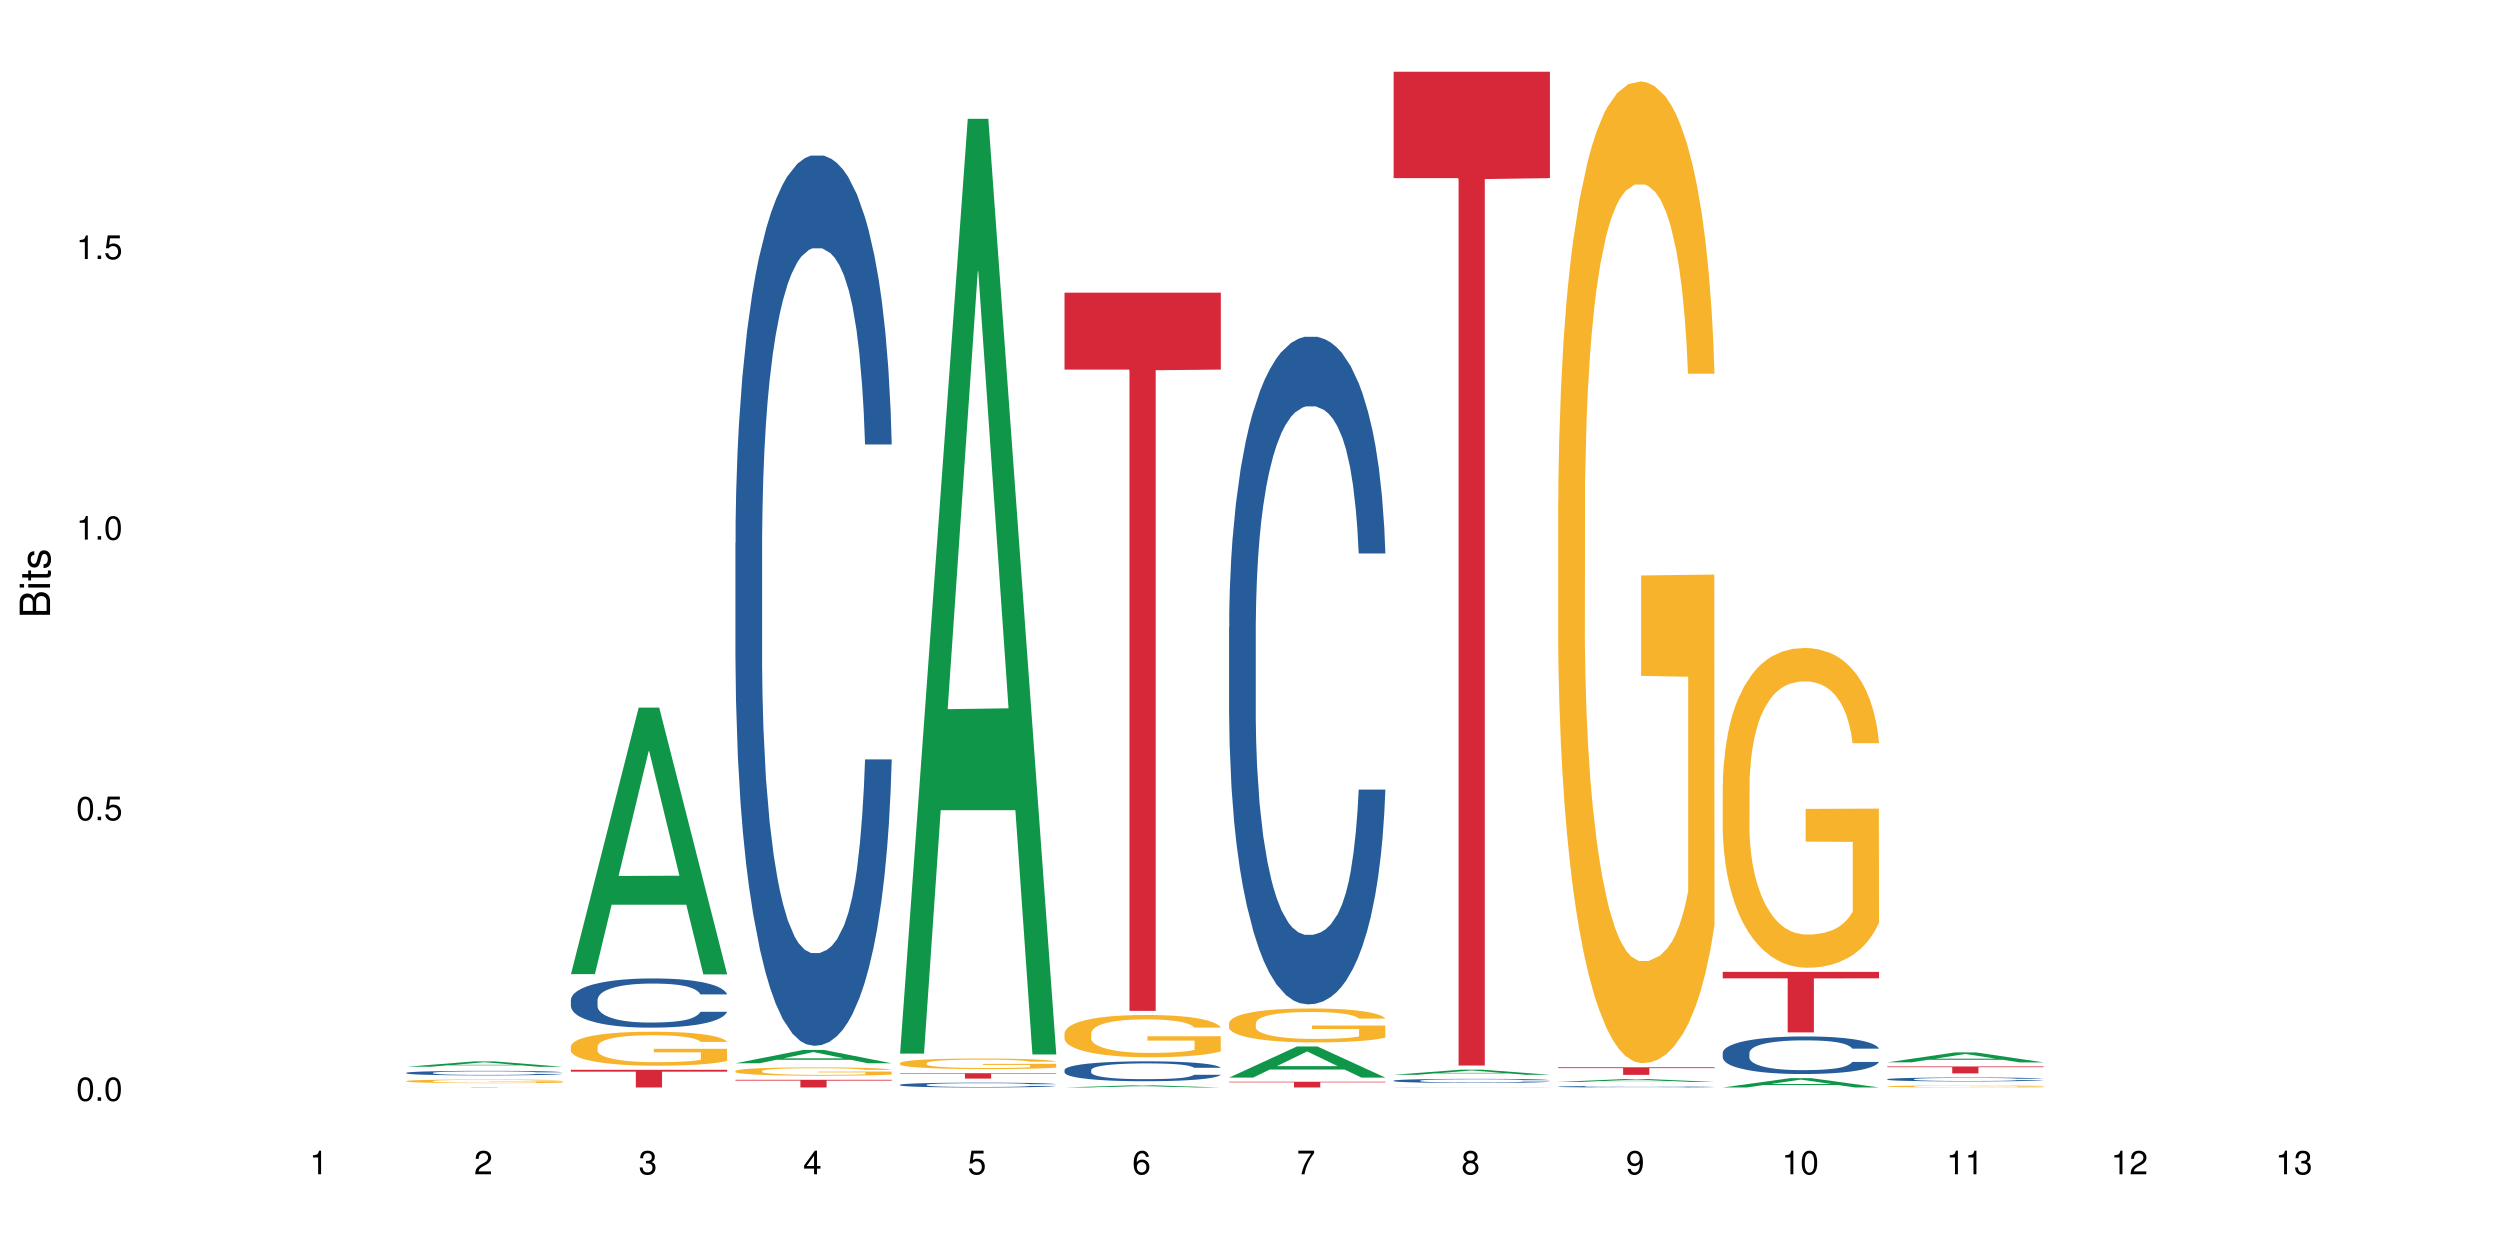 <?xml version="1.0" encoding="UTF-8"?>
<svg xmlns="http://www.w3.org/2000/svg" xmlns:xlink="http://www.w3.org/1999/xlink" width="720pt" height="360pt" viewBox="0 0 720 360" version="1.1">
<defs>
<g>
<symbol overflow="visible" id="glyph0-0">
<path style="stroke:none;" d=""/>
</symbol>
<symbol overflow="visible" id="glyph0-1">
<path style="stroke:none;" d="M 2.641 -6.797 C 2 -6.797 1.422 -6.531 1.078 -6.047 C 0.641 -5.453 0.406 -4.547 0.406 -3.297 C 0.406 -1 1.188 0.219 2.641 0.219 C 4.078 0.219 4.859 -1 4.859 -3.234 C 4.859 -4.562 4.656 -5.438 4.203 -6.047 C 3.844 -6.531 3.281 -6.797 2.641 -6.797 Z M 2.641 -6.047 C 3.547 -6.047 4 -5.125 4 -3.312 C 4 -1.375 3.562 -0.484 2.625 -0.484 C 1.734 -0.484 1.281 -1.422 1.281 -3.281 C 1.281 -5.141 1.734 -6.047 2.641 -6.047 Z M 2.641 -6.047 "/>
</symbol>
<symbol overflow="visible" id="glyph0-2">
<path style="stroke:none;" d="M 1.828 -1 L 0.828 -1 L 0.828 0 L 1.828 0 Z M 1.828 -1 "/>
</symbol>
<symbol overflow="visible" id="glyph0-3">
<path style="stroke:none;" d="M 4.562 -6.797 L 1.062 -6.797 L 0.547 -3.094 L 1.328 -3.094 C 1.719 -3.562 2.047 -3.734 2.578 -3.734 C 3.484 -3.734 4.062 -3.109 4.062 -2.094 C 4.062 -1.125 3.484 -0.531 2.578 -0.531 C 1.828 -0.531 1.375 -0.906 1.188 -1.672 L 0.328 -1.672 C 0.453 -1.109 0.547 -0.844 0.75 -0.594 C 1.125 -0.078 1.828 0.219 2.594 0.219 C 3.969 0.219 4.922 -0.781 4.922 -2.219 C 4.922 -3.562 4.031 -4.484 2.719 -4.484 C 2.25 -4.484 1.859 -4.359 1.469 -4.062 L 1.734 -5.969 L 4.562 -5.969 Z M 4.562 -6.797 "/>
</symbol>
<symbol overflow="visible" id="glyph0-4">
<path style="stroke:none;" d="M 2.484 -4.844 L 2.484 0 L 3.328 0 L 3.328 -6.797 L 2.766 -6.797 C 2.469 -5.75 2.281 -5.609 0.984 -5.453 L 0.984 -4.844 Z M 2.484 -4.844 "/>
</symbol>
<symbol overflow="visible" id="glyph0-5">
<path style="stroke:none;" d="M 4.859 -0.828 L 1.281 -0.828 C 1.359 -1.391 1.672 -1.75 2.5 -2.234 L 3.469 -2.75 C 4.406 -3.266 4.906 -3.969 4.906 -4.812 C 4.906 -5.375 4.672 -5.906 4.266 -6.266 C 3.859 -6.625 3.375 -6.797 2.719 -6.797 C 1.859 -6.797 1.219 -6.5 0.844 -5.922 C 0.609 -5.562 0.5 -5.125 0.484 -4.438 L 1.328 -4.438 C 1.359 -4.906 1.406 -5.188 1.531 -5.406 C 1.75 -5.812 2.188 -6.062 2.703 -6.062 C 3.469 -6.062 4.031 -5.516 4.031 -4.781 C 4.031 -4.25 3.719 -3.797 3.125 -3.438 L 2.234 -2.938 C 0.812 -2.141 0.406 -1.5 0.328 0 L 4.859 0 Z M 4.859 -0.828 "/>
</symbol>
<symbol overflow="visible" id="glyph0-6">
<path style="stroke:none;" d="M 2.125 -3.125 L 2.578 -3.125 C 3.516 -3.125 3.984 -2.703 3.984 -1.891 C 3.984 -1.031 3.469 -0.531 2.578 -0.531 C 1.656 -0.531 1.203 -0.984 1.156 -1.969 L 0.312 -1.969 C 0.344 -1.422 0.438 -1.078 0.609 -0.766 C 0.953 -0.109 1.625 0.219 2.547 0.219 C 3.953 0.219 4.859 -0.609 4.859 -1.906 C 4.859 -2.766 4.516 -3.25 3.703 -3.516 C 4.344 -3.766 4.656 -4.25 4.656 -4.938 C 4.656 -6.109 3.875 -6.797 2.578 -6.797 C 1.203 -6.797 0.484 -6.047 0.453 -4.609 L 1.297 -4.609 C 1.312 -5.016 1.344 -5.25 1.453 -5.453 C 1.641 -5.828 2.062 -6.062 2.594 -6.062 C 3.344 -6.062 3.797 -5.625 3.797 -4.906 C 3.797 -4.422 3.609 -4.141 3.25 -3.984 C 3.016 -3.891 2.719 -3.844 2.125 -3.844 Z M 2.125 -3.125 "/>
</symbol>
<symbol overflow="visible" id="glyph0-7">
<path style="stroke:none;" d="M 3.141 -1.625 L 3.141 0 L 3.984 0 L 3.984 -1.625 L 4.984 -1.625 L 4.984 -2.391 L 3.984 -2.391 L 3.984 -6.797 L 3.359 -6.797 L 0.266 -2.516 L 0.266 -1.625 Z M 3.141 -2.391 L 1 -2.391 L 3.141 -5.359 Z M 3.141 -2.391 "/>
</symbol>
<symbol overflow="visible" id="glyph0-8">
<path style="stroke:none;" d="M 4.781 -5.031 C 4.609 -6.141 3.891 -6.797 2.844 -6.797 C 2.094 -6.797 1.422 -6.438 1.031 -5.828 C 0.609 -5.172 0.406 -4.344 0.406 -3.094 C 0.406 -1.953 0.578 -1.234 0.984 -0.625 C 1.359 -0.078 1.953 0.219 2.703 0.219 C 3.984 0.219 4.922 -0.734 4.922 -2.078 C 4.922 -3.344 4.062 -4.234 2.844 -4.234 C 2.172 -4.234 1.641 -3.969 1.281 -3.469 C 1.281 -5.125 1.828 -6.047 2.797 -6.047 C 3.391 -6.047 3.797 -5.672 3.938 -5.031 Z M 2.734 -3.484 C 3.547 -3.484 4.062 -2.922 4.062 -2 C 4.062 -1.156 3.484 -0.531 2.703 -0.531 C 1.922 -0.531 1.328 -1.188 1.328 -2.047 C 1.328 -2.891 1.906 -3.484 2.734 -3.484 Z M 2.734 -3.484 "/>
</symbol>
<symbol overflow="visible" id="glyph0-9">
<path style="stroke:none;" d="M 4.984 -6.797 L 0.438 -6.797 L 0.438 -5.969 L 4.109 -5.969 C 2.5 -3.656 1.828 -2.234 1.328 0 L 2.219 0 C 2.594 -2.172 3.453 -4.047 4.984 -6.094 Z M 4.984 -6.797 "/>
</symbol>
<symbol overflow="visible" id="glyph0-10">
<path style="stroke:none;" d="M 3.75 -3.578 C 4.453 -4 4.688 -4.344 4.688 -4.984 C 4.688 -6.047 3.844 -6.797 2.641 -6.797 C 1.438 -6.797 0.594 -6.047 0.594 -4.984 C 0.594 -4.359 0.828 -4.016 1.516 -3.578 C 0.734 -3.203 0.359 -2.641 0.359 -1.891 C 0.359 -0.641 1.297 0.219 2.641 0.219 C 3.984 0.219 4.922 -0.641 4.922 -1.875 C 4.922 -2.641 4.531 -3.203 3.75 -3.578 Z M 2.641 -6.047 C 3.359 -6.047 3.812 -5.625 3.812 -4.969 C 3.812 -4.344 3.344 -3.922 2.641 -3.922 C 1.922 -3.922 1.453 -4.344 1.453 -4.984 C 1.453 -5.625 1.922 -6.047 2.641 -6.047 Z M 2.641 -3.203 C 3.484 -3.203 4.062 -2.672 4.062 -1.875 C 4.062 -1.062 3.484 -0.531 2.625 -0.531 C 1.797 -0.531 1.219 -1.078 1.219 -1.875 C 1.219 -2.672 1.797 -3.203 2.641 -3.203 Z M 2.641 -3.203 "/>
</symbol>
<symbol overflow="visible" id="glyph0-11">
<path style="stroke:none;" d="M 0.516 -1.547 C 0.672 -0.438 1.406 0.219 2.438 0.219 C 3.188 0.219 3.859 -0.141 4.266 -0.75 C 4.688 -1.406 4.891 -2.25 4.891 -3.484 C 4.891 -4.625 4.703 -5.359 4.312 -5.953 C 3.938 -6.5 3.344 -6.797 2.594 -6.797 C 1.297 -6.797 0.359 -5.844 0.359 -4.516 C 0.359 -3.25 1.234 -2.344 2.453 -2.344 C 3.094 -2.344 3.562 -2.578 4.016 -3.109 C 4 -1.453 3.469 -0.531 2.5 -0.531 C 1.906 -0.531 1.484 -0.906 1.359 -1.547 Z M 2.578 -6.062 C 3.375 -6.062 3.969 -5.406 3.969 -4.531 C 3.969 -3.688 3.375 -3.094 2.547 -3.094 C 1.734 -3.094 1.234 -3.672 1.234 -4.578 C 1.234 -5.438 1.797 -6.062 2.578 -6.062 Z M 2.578 -6.062 "/>
</symbol>
<symbol overflow="visible" id="glyph1-0">
<path style="stroke:none;" d=""/>
</symbol>
<symbol overflow="visible" id="glyph1-1">
<path style="stroke:none;" d="M 0 -0.953 L 0 -4.891 C 0 -5.719 -0.234 -6.344 -0.734 -6.797 C -1.188 -7.234 -1.812 -7.469 -2.5 -7.469 C -3.547 -7.469 -4.188 -7 -4.625 -5.875 C -4.984 -6.672 -5.641 -7.094 -6.531 -7.094 C -7.156 -7.094 -7.734 -6.859 -8.141 -6.391 C -8.562 -5.938 -8.75 -5.344 -8.75 -4.5 L -8.75 -0.953 Z M -4.984 -2.062 L -7.766 -2.062 L -7.766 -4.219 C -7.766 -4.844 -7.688 -5.203 -7.453 -5.5 C -7.219 -5.812 -6.859 -5.969 -6.375 -5.969 C -5.906 -5.969 -5.531 -5.812 -5.297 -5.5 C -5.062 -5.203 -4.984 -4.844 -4.984 -4.219 Z M -0.984 -2.062 L -4 -2.062 L -4 -4.781 C -4 -5.328 -3.859 -5.688 -3.578 -5.953 C -3.297 -6.219 -2.922 -6.359 -2.484 -6.359 C -2.062 -6.359 -1.688 -6.219 -1.406 -5.953 C -1.109 -5.688 -0.984 -5.328 -0.984 -4.781 Z M -0.984 -2.062 "/>
</symbol>
<symbol overflow="visible" id="glyph1-2">
<path style="stroke:none;" d="M -6.281 -1.797 L -6.281 -0.797 L 0 -0.797 L 0 -1.797 Z M -8.75 -1.797 L -8.75 -0.797 L -7.484 -0.797 L -7.484 -1.797 Z M -8.75 -1.797 "/>
</symbol>
<symbol overflow="visible" id="glyph1-3">
<path style="stroke:none;" d="M -6.281 -3.047 L -6.281 -2.016 L -8.016 -2.016 L -8.016 -1.016 L -6.281 -1.016 L -6.281 -0.172 L -5.469 -0.172 L -5.469 -1.016 L -0.719 -1.016 C -0.078 -1.016 0.281 -1.453 0.281 -2.234 C 0.281 -2.469 0.25 -2.719 0.188 -3.047 L -0.641 -3.047 C -0.609 -2.922 -0.594 -2.766 -0.594 -2.562 C -0.594 -2.141 -0.719 -2.016 -1.156 -2.016 L -5.469 -2.016 L -5.469 -3.047 Z M -6.281 -3.047 "/>
</symbol>
<symbol overflow="visible" id="glyph1-4">
<path style="stroke:none;" d="M -4.531 -5.25 C -5.766 -5.25 -6.469 -4.422 -6.469 -2.969 C -6.469 -1.516 -5.719 -0.562 -4.547 -0.562 C -3.562 -0.562 -3.094 -1.062 -2.734 -2.562 L -2.516 -3.484 C -2.344 -4.188 -2.094 -4.469 -1.625 -4.469 C -1.047 -4.469 -0.641 -3.875 -0.641 -3 C -0.641 -2.453 -0.797 -2 -1.062 -1.75 C -1.25 -1.594 -1.422 -1.531 -1.875 -1.469 L -1.875 -0.406 C -0.422 -0.453 0.281 -1.266 0.281 -2.922 C 0.281 -4.5 -0.5 -5.516 -1.719 -5.516 C -2.656 -5.516 -3.172 -4.984 -3.469 -3.734 L -3.703 -2.766 C -3.891 -1.953 -4.156 -1.609 -4.594 -1.609 C -5.172 -1.609 -5.547 -2.125 -5.547 -2.938 C -5.547 -3.75 -5.203 -4.172 -4.531 -4.203 Z M -4.531 -5.25 "/>
</symbol>
</g>
</defs>
<g id="surface111484">
<rect x="0" y="0" width="720" height="360" style="fill:rgb(100%,100%,100%);fill-opacity:1;stroke:none;"/>
<path style=" stroke:none;fill-rule:nonzero;fill:rgb(6.275%,58.824%,28.235%);fill-opacity:1;" d="M 117.02 307.227 L 117.066 307.227 L 136.547 305.68 L 142.465 305.68 L 162.039 307.23 L 155.164 307.23 L 150.258 306.824 L 128.758 306.824 L 123.945 307.227 L 117.02 307.227 L 130.824 306.656 L 148.285 306.656 L 139.578 305.934 L 139.48 305.93 L 139.387 305.938 L 130.777 306.656 L 130.824 306.656 Z M 117.02 307.227 "/>
<path style=" stroke:none;fill-rule:nonzero;fill:rgb(14.51%,36.078%,60%);fill-opacity:1;" d="M 117.02 308.973 L 117.074 308.973 L 117.074 308.941 L 117.238 308.898 L 117.625 308.84 L 118.008 308.801 L 118.996 308.73 L 120.367 308.66 L 121.797 308.609 L 122.84 308.578 L 123.773 308.555 L 125.914 308.512 L 127.285 308.488 L 128.77 308.469 L 130.582 308.445 L 131.898 308.434 L 134.863 308.414 L 137.059 308.406 L 138.762 308.402 L 142.441 308.402 L 144.637 308.41 L 146.23 308.414 L 147.984 308.426 L 149.469 308.434 L 152.047 308.461 L 154.355 308.496 L 155.398 308.516 L 157.043 308.551 L 158.309 308.586 L 159.188 308.617 L 160.176 308.66 L 161.051 308.715 L 161.711 308.777 L 162.039 308.828 L 154.355 308.828 L 153.969 308.781 L 153.531 308.742 L 152.707 308.695 L 151.883 308.66 L 150.73 308.625 L 149.688 308.602 L 148.262 308.578 L 146.996 308.566 L 145.68 308.555 L 144.418 308.547 L 142 308.539 L 139.199 308.539 L 138.156 308.543 L 136.016 308.551 L 134.863 308.559 L 133.215 308.578 L 132.062 308.594 L 130.691 308.617 L 129.758 308.637 L 128.605 308.668 L 127.781 308.695 L 126.848 308.734 L 126.297 308.766 L 125.805 308.797 L 125.367 308.836 L 125.035 308.879 L 124.816 308.926 L 124.707 308.969 L 124.707 309.152 L 124.816 309.195 L 125.09 309.246 L 125.805 309.316 L 126.848 309.383 L 128.055 309.434 L 129.207 309.469 L 129.867 309.484 L 130.746 309.504 L 132.117 309.527 L 134.094 309.551 L 135.246 309.562 L 137.004 309.57 L 138.816 309.574 L 141.234 309.574 L 143.375 309.57 L 144.801 309.566 L 146.285 309.555 L 148.316 309.535 L 149.578 309.516 L 150.676 309.492 L 151.5 309.469 L 152.047 309.449 L 152.871 309.414 L 153.531 309.375 L 154.023 309.332 L 154.355 309.289 L 162.039 309.289 L 161.711 309.34 L 161.219 309.387 L 160.723 309.418 L 159.953 309.461 L 159.074 309.5 L 157.812 309.539 L 156.77 309.566 L 155.398 309.598 L 154.137 309.621 L 152.762 309.641 L 150.73 309.664 L 149.414 309.676 L 147.984 309.688 L 146.285 309.695 L 144.141 309.707 L 141.836 309.711 L 137.391 309.711 L 135.688 309.703 L 133.438 309.695 L 130.637 309.672 L 128.605 309.648 L 127.012 309.625 L 125.641 309.602 L 124.102 309.57 L 122.125 309.52 L 120.918 309.477 L 120.094 309.445 L 119.16 309.398 L 118.504 309.355 L 117.734 309.289 L 117.184 309.203 L 117.02 309.137 Z M 117.02 308.973 "/>
<path style=" stroke:none;fill-rule:nonzero;fill:rgb(96.863%,70.196%,16.863%);fill-opacity:1;" d="M 117.02 311.344 L 117.074 311.344 L 117.074 311.324 L 117.293 311.281 L 117.844 311.219 L 118.559 311.168 L 119.324 311.129 L 119.82 311.109 L 120.645 311.082 L 121.355 311.059 L 123.168 311.016 L 125.477 310.973 L 126.738 310.957 L 128.164 310.941 L 130.195 310.922 L 131.129 310.914 L 133.984 310.898 L 137.223 310.891 L 140.793 310.887 L 142.441 310.887 L 144.691 310.891 L 147.766 310.902 L 149.523 310.91 L 150.895 310.922 L 152.324 310.934 L 154.078 310.953 L 155.727 310.977 L 157.043 311 L 158.363 311.031 L 159.461 311.062 L 160.395 311.094 L 161.219 311.137 L 161.711 311.172 L 162.039 311.203 L 154.41 311.203 L 153.969 311.172 L 153.477 311.145 L 152.652 311.113 L 151.828 311.09 L 151.004 311.07 L 149.469 311.043 L 148.148 311.027 L 146.504 311.016 L 144.91 311.008 L 143.098 311 L 139.09 311 L 136.457 311.004 L 134.918 311.012 L 133.82 311.02 L 132.281 311.035 L 131.352 311.047 L 130.801 311.055 L 129.152 311.086 L 128.055 311.113 L 127.453 311.133 L 126.684 311.16 L 126.133 311.188 L 125.531 311.227 L 125.199 311.254 L 124.762 311.32 L 124.707 311.496 L 124.871 311.535 L 125.199 311.574 L 125.641 311.609 L 126.297 311.648 L 126.957 311.676 L 128.109 311.715 L 129.098 311.738 L 129.867 311.754 L 131.352 311.781 L 131.953 311.789 L 133.383 311.809 L 134.863 311.82 L 136.676 311.832 L 138.047 311.84 L 140.246 311.844 L 143.043 311.844 L 146.34 311.84 L 148.426 311.832 L 149.852 311.824 L 150.785 311.816 L 151.938 311.805 L 152.762 311.797 L 153.531 311.785 L 154.465 311.77 L 154.465 311.535 L 140.902 311.535 L 140.902 311.426 L 161.984 311.422 L 162.039 311.805 L 160.887 311.832 L 159.461 311.855 L 158.086 311.875 L 156.66 311.895 L 154.629 311.91 L 152.98 311.922 L 150.457 311.938 L 148.148 311.945 L 145.734 311.953 L 143.594 311.953 L 141.066 311.957 L 138.816 311.953 L 136.402 311.949 L 134.48 311.941 L 130.965 311.918 L 128.77 311.898 L 127.34 311.879 L 125.859 311.859 L 124.379 311.836 L 123.059 311.809 L 122.18 311.789 L 121.301 311.766 L 120.367 311.734 L 119.492 311.703 L 118.832 311.672 L 118.227 311.637 L 117.789 311.605 L 117.348 311.562 L 117.129 311.527 L 117.02 311.496 Z M 117.02 311.344 "/>
<path style=" stroke:none;fill-rule:nonzero;fill:rgb(83.922%,15.686%,22.353%);fill-opacity:1;" d="M 117.02 313.129 L 162.039 313.129 L 162.039 313.137 L 143.277 313.137 L 143.277 313.195 L 135.73 313.195 L 135.73 313.137 L 117.02 313.137 Z M 117.02 313.129 "/>
<path style=" stroke:none;fill-rule:nonzero;fill:rgb(6.275%,58.824%,28.235%);fill-opacity:1;" d="M 164.41 280.555 L 164.457 280.48 L 183.938 203.797 L 189.855 203.797 L 209.43 280.625 L 202.555 280.625 L 197.648 260.57 L 176.148 260.57 L 171.336 280.555 L 164.41 280.555 L 178.215 252.273 L 195.676 252.203 L 186.969 216.348 L 186.871 216.277 L 186.777 216.492 L 178.168 252.203 L 178.215 252.273 Z M 164.41 280.555 "/>
<path style=" stroke:none;fill-rule:nonzero;fill:rgb(14.51%,36.078%,60%);fill-opacity:1;" d="M 164.41 287.961 L 164.465 287.949 L 164.465 287.641 L 164.629 287.148 L 165.016 286.527 L 165.398 286.098 L 166.387 285.336 L 167.758 284.598 L 169.188 284.027 L 170.23 283.691 L 171.164 283.43 L 173.305 282.953 L 174.676 282.707 L 176.16 282.488 L 177.973 282.266 L 179.289 282.137 L 182.254 281.93 L 184.449 281.84 L 186.152 281.801 L 189.832 281.801 L 192.027 281.852 L 193.621 281.918 L 195.375 282.02 L 196.859 282.137 L 199.438 282.422 L 201.746 282.785 L 202.789 282.992 L 204.434 283.395 L 205.699 283.781 L 206.578 284.117 L 207.566 284.598 L 208.441 285.18 L 209.102 285.84 L 209.43 286.395 L 201.746 286.395 L 201.359 285.879 L 200.922 285.477 L 200.098 284.945 L 199.273 284.57 L 198.121 284.195 L 197.078 283.949 L 195.652 283.703 L 194.387 283.547 L 193.07 283.43 L 191.809 283.355 L 189.391 283.277 L 186.59 283.277 L 185.547 283.301 L 183.406 283.406 L 182.254 283.496 L 180.605 283.676 L 179.453 283.844 L 178.082 284.105 L 177.148 284.324 L 175.996 284.66 L 175.172 284.961 L 174.238 285.387 L 173.688 285.711 L 173.195 286.074 L 172.754 286.5 L 172.426 286.953 L 172.207 287.43 L 172.098 287.898 L 172.098 289.902 L 172.207 290.371 L 172.48 290.914 L 173.195 291.703 L 174.238 292.391 L 175.445 292.934 L 176.598 293.32 L 177.258 293.504 L 178.137 293.711 L 179.508 293.969 L 181.484 294.227 L 182.637 294.332 L 184.395 294.434 L 186.207 294.488 L 188.621 294.488 L 190.766 294.434 L 192.191 294.371 L 193.676 294.266 L 195.707 294.047 L 196.969 293.84 L 198.066 293.594 L 198.891 293.348 L 199.438 293.141 L 200.262 292.738 L 200.922 292.301 L 201.414 291.848 L 201.746 291.406 L 209.43 291.406 L 209.102 291.922 L 208.609 292.43 L 208.113 292.805 L 207.344 293.258 L 206.465 293.66 L 205.203 294.113 L 204.16 294.41 L 202.789 294.734 L 201.523 294.98 L 200.152 295.199 L 198.121 295.457 L 196.805 295.586 L 195.375 295.703 L 193.676 295.809 L 191.531 295.898 L 189.227 295.949 L 187.086 295.961 L 184.781 295.938 L 183.078 295.887 L 180.828 295.77 L 178.027 295.535 L 175.996 295.289 L 174.402 295.043 L 173.031 294.785 L 171.492 294.434 L 169.516 293.867 L 168.309 293.426 L 167.484 293.062 L 166.551 292.559 L 165.895 292.105 L 165.125 291.379 L 164.574 290.461 L 164.41 289.75 Z M 164.41 287.961 "/>
<path style=" stroke:none;fill-rule:nonzero;fill:rgb(96.863%,70.196%,16.863%);fill-opacity:1;" d="M 164.41 301.328 L 164.465 301.32 L 164.465 301.141 L 164.684 300.738 L 165.234 300.184 L 165.949 299.73 L 166.715 299.371 L 167.211 299.184 L 168.035 298.914 L 168.746 298.719 L 170.559 298.316 L 172.867 297.941 L 174.129 297.781 L 175.555 297.629 L 177.586 297.461 L 178.52 297.398 L 181.375 297.254 L 184.613 297.164 L 188.184 297.137 L 189.832 297.148 L 192.082 297.184 L 195.156 297.281 L 196.914 297.371 L 198.285 297.461 L 199.715 297.574 L 201.469 297.754 L 203.117 297.969 L 204.434 298.184 L 205.754 298.453 L 206.852 298.738 L 207.785 299.051 L 208.609 299.426 L 209.102 299.738 L 209.43 300.051 L 201.801 300.051 L 201.359 299.738 L 200.867 299.496 L 200.043 299.203 L 199.219 298.988 L 198.395 298.816 L 196.859 298.586 L 195.539 298.441 L 193.895 298.316 L 192.301 298.238 L 190.488 298.184 L 189.391 298.164 L 186.48 298.164 L 183.848 298.227 L 182.309 298.301 L 181.211 298.371 L 179.672 298.504 L 178.742 298.613 L 178.191 298.684 L 176.543 298.961 L 175.445 299.211 L 174.844 299.379 L 174.074 299.648 L 173.523 299.891 L 172.922 300.246 L 172.59 300.516 L 172.152 301.125 L 172.098 302.73 L 172.262 303.07 L 172.59 303.438 L 173.031 303.758 L 173.688 304.098 L 174.348 304.359 L 175.5 304.707 L 176.488 304.938 L 177.258 305.09 L 178.742 305.332 L 179.344 305.414 L 180.773 305.574 L 182.254 305.699 L 184.066 305.805 L 185.438 305.859 L 187.633 305.906 L 190.434 305.906 L 193.73 305.852 L 195.816 305.777 L 197.242 305.707 L 198.176 305.645 L 199.328 305.547 L 200.152 305.457 L 200.922 305.359 L 201.855 305.207 L 201.855 303.07 L 188.293 303.062 L 188.293 302.062 L 209.375 302.051 L 209.43 305.547 L 208.277 305.789 L 206.852 306.02 L 205.477 306.199 L 204.051 306.352 L 202.02 306.52 L 200.371 306.629 L 197.848 306.754 L 195.539 306.832 L 193.125 306.887 L 190.984 306.914 L 188.457 306.922 L 186.207 306.906 L 183.793 306.852 L 181.871 306.781 L 180.113 306.691 L 178.355 306.574 L 176.16 306.387 L 174.73 306.234 L 173.25 306.047 L 171.766 305.824 L 170.449 305.582 L 169.57 305.395 L 168.691 305.18 L 167.758 304.914 L 166.883 304.609 L 166.223 304.332 L 165.617 304.02 L 165.18 303.723 L 164.738 303.32 L 164.52 303 L 164.41 302.723 Z M 164.41 301.328 "/>
<path style=" stroke:none;fill-rule:nonzero;fill:rgb(83.922%,15.686%,22.353%);fill-opacity:1;" d="M 164.41 308.098 L 209.43 308.098 L 209.43 308.645 L 190.668 308.648 L 190.668 313.195 L 183.117 313.195 L 183.117 308.652 L 183.008 308.645 L 164.41 308.645 Z M 164.41 308.098 "/>
<path style=" stroke:none;fill-rule:nonzero;fill:rgb(6.275%,58.824%,28.235%);fill-opacity:1;" d="M 211.801 306.223 L 211.848 306.219 L 231.328 302.379 L 237.246 302.379 L 256.82 306.227 L 249.945 306.227 L 245.039 305.223 L 223.539 305.223 L 218.727 306.223 L 211.801 306.223 L 225.605 304.805 L 243.066 304.801 L 234.359 303.008 L 234.262 303.004 L 234.168 303.012 L 225.559 304.801 L 225.605 304.805 Z M 211.801 306.223 "/>
<path style=" stroke:none;fill-rule:nonzero;fill:rgb(14.51%,36.078%,60%);fill-opacity:1;" d="M 211.801 156.363 L 211.855 156.129 L 211.855 150.504 L 212.02 141.598 L 212.406 130.348 L 212.789 122.613 L 213.777 108.785 L 215.148 95.426 L 216.578 85.113 L 217.621 79.02 L 218.555 74.332 L 220.695 65.66 L 222.066 61.211 L 223.551 57.227 L 225.363 53.242 L 226.68 50.898 L 229.645 47.148 L 231.84 45.508 L 233.543 44.805 L 237.223 44.805 L 239.418 45.742 L 241.012 46.914 L 242.766 48.789 L 244.25 50.898 L 246.828 56.055 L 249.137 62.617 L 250.18 66.363 L 251.824 73.629 L 253.09 80.66 L 253.969 86.754 L 254.957 95.426 L 255.832 105.973 L 256.492 117.926 L 256.82 128.004 L 249.137 128.004 L 248.75 118.629 L 248.312 111.363 L 247.488 101.754 L 246.664 94.957 L 245.512 88.16 L 244.469 83.707 L 243.043 79.254 L 241.777 76.441 L 240.461 74.332 L 239.199 72.926 L 236.781 71.52 L 233.98 71.52 L 232.938 71.988 L 230.797 73.863 L 229.645 75.504 L 227.996 78.785 L 226.844 81.832 L 225.473 86.52 L 224.539 90.504 L 223.387 96.598 L 222.562 101.988 L 221.629 109.723 L 221.078 115.582 L 220.586 122.145 L 220.145 129.879 L 219.816 138.082 L 219.598 146.754 L 219.488 155.191 L 219.488 191.52 L 219.598 199.957 L 219.871 209.801 L 220.586 224.094 L 221.629 236.516 L 222.836 246.359 L 223.988 253.391 L 224.648 256.672 L 225.527 260.422 L 226.898 265.109 L 228.875 269.797 L 230.027 271.672 L 231.785 273.547 L 233.598 274.484 L 236.012 274.484 L 238.156 273.547 L 239.582 272.375 L 241.066 270.5 L 243.098 266.516 L 244.359 262.766 L 245.457 258.312 L 246.281 253.859 L 246.828 250.109 L 247.652 242.844 L 248.312 234.875 L 248.805 226.672 L 249.137 218.703 L 256.82 218.703 L 256.492 228.078 L 256 237.219 L 255.504 244.016 L 254.734 252.219 L 253.855 259.484 L 252.594 267.688 L 251.551 273.078 L 250.18 278.938 L 248.914 283.391 L 247.543 287.375 L 245.512 292.062 L 244.195 294.406 L 242.766 296.516 L 241.066 298.391 L 238.922 300.031 L 236.617 300.969 L 234.477 301.203 L 232.172 300.734 L 230.469 299.797 L 228.219 297.688 L 225.418 293.469 L 223.387 289.016 L 221.793 284.562 L 220.422 279.875 L 218.883 273.547 L 216.906 263.234 L 215.699 255.266 L 214.875 248.703 L 213.941 239.562 L 213.285 231.359 L 212.516 218.234 L 211.965 201.598 L 211.801 188.707 Z M 211.801 156.363 "/>
<path style=" stroke:none;fill-rule:nonzero;fill:rgb(96.863%,70.196%,16.863%);fill-opacity:1;" d="M 211.801 308.43 L 211.855 308.43 L 211.855 308.387 L 212.074 308.285 L 212.625 308.148 L 213.34 308.039 L 214.105 307.949 L 214.602 307.902 L 215.426 307.84 L 216.137 307.789 L 217.949 307.691 L 220.258 307.598 L 221.52 307.559 L 222.945 307.523 L 224.977 307.48 L 225.91 307.465 L 228.766 307.43 L 232.004 307.406 L 235.574 307.402 L 237.223 307.402 L 239.473 307.41 L 242.547 307.438 L 244.305 307.457 L 245.676 307.48 L 247.105 307.508 L 248.859 307.551 L 250.508 307.605 L 251.824 307.656 L 253.145 307.723 L 254.242 307.793 L 255.176 307.871 L 256 307.965 L 256.492 308.039 L 256.82 308.117 L 249.191 308.117 L 248.75 308.039 L 248.258 307.98 L 247.434 307.91 L 246.609 307.855 L 245.785 307.812 L 244.25 307.758 L 242.93 307.723 L 241.285 307.691 L 239.691 307.672 L 237.879 307.656 L 236.781 307.652 L 233.871 307.652 L 231.238 307.668 L 229.699 307.688 L 228.602 307.703 L 227.062 307.738 L 226.133 307.762 L 225.582 307.781 L 223.934 307.848 L 222.836 307.91 L 222.234 307.953 L 221.465 308.02 L 220.914 308.078 L 220.312 308.164 L 219.98 308.23 L 219.543 308.383 L 219.488 308.777 L 219.652 308.859 L 219.98 308.949 L 220.422 309.031 L 221.078 309.113 L 221.738 309.176 L 222.891 309.262 L 223.879 309.32 L 224.648 309.355 L 226.133 309.418 L 226.734 309.438 L 228.164 309.477 L 229.645 309.508 L 231.457 309.531 L 232.828 309.547 L 235.023 309.559 L 237.824 309.559 L 241.121 309.543 L 243.207 309.527 L 244.633 309.508 L 245.566 309.492 L 246.719 309.469 L 247.543 309.445 L 248.312 309.422 L 249.246 309.387 L 249.246 308.859 L 235.684 308.859 L 235.684 308.613 L 256.766 308.609 L 256.82 309.469 L 255.668 309.527 L 254.242 309.586 L 252.867 309.629 L 251.441 309.668 L 249.41 309.707 L 247.762 309.734 L 245.238 309.766 L 242.93 309.785 L 240.516 309.797 L 238.375 309.805 L 235.848 309.809 L 233.598 309.805 L 231.184 309.789 L 229.262 309.773 L 227.504 309.75 L 225.746 309.723 L 223.551 309.676 L 222.121 309.637 L 220.641 309.594 L 219.156 309.539 L 217.84 309.477 L 216.961 309.43 L 216.082 309.379 L 215.148 309.312 L 214.273 309.238 L 213.613 309.172 L 213.008 309.094 L 212.57 309.02 L 212.129 308.922 L 211.91 308.844 L 211.801 308.773 Z M 211.801 308.43 "/>
<path style=" stroke:none;fill-rule:nonzero;fill:rgb(83.922%,15.686%,22.353%);fill-opacity:1;" d="M 211.801 310.98 L 256.82 310.98 L 256.82 311.219 L 238.059 311.223 L 238.059 313.195 L 230.508 313.195 L 230.508 311.223 L 230.398 311.219 L 211.801 311.219 Z M 211.801 310.98 "/>
<path style=" stroke:none;fill-rule:nonzero;fill:rgb(6.275%,58.824%,28.235%);fill-opacity:1;" d="M 259.191 303.43 L 259.238 303.176 L 278.719 34.207 L 284.637 34.207 L 304.211 303.68 L 297.336 303.68 L 292.43 233.34 L 270.93 233.34 L 266.117 303.43 L 259.191 303.43 L 272.996 204.242 L 290.457 203.988 L 281.75 78.23 L 281.652 77.98 L 281.559 78.738 L 272.949 203.988 L 272.996 204.242 Z M 259.191 303.43 "/>
<path style=" stroke:none;fill-rule:nonzero;fill:rgb(14.51%,36.078%,60%);fill-opacity:1;" d="M 259.191 312.41 L 259.246 312.41 L 259.246 312.379 L 259.41 312.332 L 259.797 312.27 L 260.18 312.227 L 261.168 312.152 L 262.539 312.082 L 263.969 312.023 L 265.012 311.992 L 265.945 311.965 L 268.086 311.918 L 269.457 311.895 L 270.941 311.875 L 272.754 311.852 L 274.07 311.84 L 277.035 311.82 L 279.23 311.809 L 284.613 311.809 L 286.809 311.812 L 288.398 311.816 L 290.156 311.828 L 291.641 311.84 L 294.219 311.867 L 296.527 311.902 L 297.57 311.922 L 299.215 311.961 L 300.48 312 L 301.359 312.035 L 302.348 312.082 L 303.223 312.137 L 303.883 312.203 L 304.211 312.258 L 296.527 312.258 L 296.141 312.207 L 295.703 312.168 L 294.879 312.117 L 294.055 312.078 L 292.902 312.043 L 291.859 312.016 L 290.434 311.992 L 289.168 311.977 L 287.852 311.965 L 286.59 311.961 L 284.172 311.953 L 280.328 311.953 L 278.188 311.965 L 277.035 311.973 L 275.387 311.992 L 274.234 312.008 L 272.863 312.031 L 271.93 312.055 L 270.777 312.086 L 269.953 312.117 L 269.02 312.16 L 268.469 312.191 L 267.977 312.227 L 267.535 312.27 L 267.207 312.312 L 266.988 312.359 L 266.879 312.406 L 266.879 312.602 L 266.988 312.648 L 267.262 312.699 L 267.977 312.777 L 269.02 312.844 L 270.227 312.898 L 271.379 312.938 L 272.039 312.953 L 272.918 312.977 L 274.289 313 L 276.266 313.027 L 277.418 313.035 L 279.176 313.047 L 280.988 313.051 L 283.402 313.051 L 285.547 313.047 L 286.973 313.039 L 288.457 313.031 L 290.488 313.008 L 291.75 312.988 L 292.848 312.965 L 293.672 312.938 L 294.219 312.918 L 295.043 312.879 L 295.703 312.836 L 296.195 312.793 L 296.527 312.75 L 304.211 312.75 L 303.883 312.801 L 303.391 312.848 L 302.895 312.887 L 302.125 312.93 L 301.246 312.969 L 299.984 313.016 L 298.941 313.043 L 297.57 313.074 L 296.305 313.098 L 294.934 313.121 L 292.902 313.145 L 291.586 313.16 L 290.156 313.172 L 288.457 313.18 L 286.312 313.191 L 284.008 313.195 L 281.867 313.195 L 279.562 313.191 L 277.859 313.188 L 275.609 313.176 L 272.809 313.152 L 270.777 313.129 L 269.184 313.105 L 267.812 313.082 L 266.273 313.047 L 264.297 312.988 L 263.09 312.945 L 262.266 312.91 L 261.332 312.863 L 260.676 312.816 L 259.906 312.746 L 259.355 312.656 L 259.191 312.586 Z M 259.191 312.41 "/>
<path style=" stroke:none;fill-rule:nonzero;fill:rgb(96.863%,70.196%,16.863%);fill-opacity:1;" d="M 259.191 306.16 L 259.246 306.156 L 259.246 306.102 L 259.465 305.977 L 260.016 305.805 L 260.73 305.66 L 261.496 305.551 L 261.992 305.492 L 262.816 305.41 L 263.527 305.348 L 265.34 305.223 L 267.648 305.105 L 268.91 305.055 L 270.336 305.008 L 272.367 304.957 L 273.301 304.938 L 276.156 304.891 L 279.395 304.863 L 282.965 304.855 L 284.613 304.859 L 286.863 304.871 L 289.938 304.902 L 291.695 304.93 L 293.066 304.957 L 294.496 304.992 L 296.25 305.047 L 297.898 305.113 L 299.215 305.18 L 300.535 305.266 L 301.633 305.352 L 302.566 305.449 L 303.391 305.566 L 303.883 305.664 L 304.211 305.762 L 296.582 305.762 L 296.141 305.664 L 295.648 305.59 L 294.824 305.496 L 294 305.43 L 293.176 305.379 L 291.641 305.305 L 290.32 305.262 L 288.676 305.223 L 287.082 305.199 L 285.27 305.18 L 284.172 305.176 L 281.262 305.176 L 278.629 305.195 L 277.09 305.219 L 275.992 305.238 L 274.453 305.281 L 273.52 305.316 L 272.973 305.336 L 271.324 305.422 L 270.227 305.5 L 269.625 305.555 L 268.855 305.637 L 268.305 305.711 L 267.703 305.824 L 267.371 305.906 L 266.934 306.094 L 266.879 306.594 L 267.043 306.699 L 267.371 306.816 L 267.812 306.914 L 268.469 307.02 L 269.129 307.102 L 270.281 307.211 L 271.27 307.281 L 272.039 307.328 L 273.52 307.402 L 274.125 307.43 L 275.555 307.48 L 277.035 307.516 L 278.848 307.551 L 280.219 307.566 L 282.414 307.582 L 285.215 307.582 L 288.512 307.566 L 290.598 307.543 L 292.023 307.52 L 292.957 307.5 L 294.109 307.469 L 294.934 307.441 L 295.703 307.41 L 296.637 307.363 L 296.637 306.699 L 283.074 306.699 L 283.074 306.387 L 304.156 306.383 L 304.211 307.469 L 303.059 307.547 L 301.633 307.617 L 300.258 307.672 L 298.832 307.719 L 296.801 307.773 L 295.152 307.805 L 292.629 307.844 L 290.32 307.871 L 287.906 307.887 L 285.766 307.895 L 283.238 307.898 L 280.988 307.891 L 278.574 307.875 L 276.652 307.855 L 274.895 307.824 L 273.137 307.789 L 270.941 307.73 L 269.512 307.684 L 268.031 307.625 L 266.547 307.555 L 265.23 307.48 L 264.352 307.422 L 263.473 307.355 L 262.539 307.273 L 261.664 307.18 L 261.004 307.094 L 260.398 306.996 L 259.961 306.902 L 259.52 306.777 L 259.301 306.68 L 259.191 306.594 Z M 259.191 306.16 "/>
<path style=" stroke:none;fill-rule:nonzero;fill:rgb(83.922%,15.686%,22.353%);fill-opacity:1;" d="M 259.191 309.074 L 304.211 309.074 L 304.211 309.238 L 285.449 309.242 L 285.449 310.633 L 277.898 310.633 L 277.898 309.242 L 277.789 309.238 L 259.191 309.238 Z M 259.191 309.074 "/>
<path style=" stroke:none;fill-rule:nonzero;fill:rgb(6.275%,58.824%,28.235%);fill-opacity:1;" d="M 306.582 313.195 L 306.629 313.195 L 326.109 312.57 L 332.027 312.57 L 351.602 313.195 L 344.727 313.195 L 339.82 313.031 L 318.32 313.031 L 313.508 313.195 L 306.582 313.195 L 320.387 312.965 L 337.848 312.965 L 329.141 312.672 L 328.949 312.672 L 320.34 312.965 L 320.387 312.965 Z M 306.582 313.195 "/>
<path style=" stroke:none;fill-rule:nonzero;fill:rgb(14.51%,36.078%,60%);fill-opacity:1;" d="M 306.582 308.16 L 306.637 308.156 L 306.637 308.031 L 306.801 307.832 L 307.188 307.578 L 307.57 307.406 L 308.559 307.098 L 309.93 306.801 L 311.359 306.57 L 312.402 306.434 L 313.336 306.328 L 315.477 306.137 L 316.848 306.035 L 318.332 305.945 L 320.145 305.859 L 321.461 305.805 L 324.426 305.723 L 326.621 305.684 L 328.324 305.668 L 332.004 305.668 L 334.199 305.691 L 335.789 305.715 L 337.547 305.758 L 339.031 305.805 L 341.609 305.922 L 343.918 306.066 L 344.961 306.152 L 346.605 306.312 L 347.871 306.469 L 348.75 306.605 L 349.738 306.801 L 350.613 307.035 L 351.273 307.301 L 351.602 307.527 L 343.918 307.527 L 343.531 307.316 L 343.094 307.156 L 342.27 306.941 L 341.445 306.789 L 340.293 306.637 L 339.25 306.539 L 337.824 306.438 L 336.559 306.375 L 335.242 306.328 L 333.98 306.297 L 331.562 306.266 L 328.762 306.266 L 327.719 306.277 L 325.578 306.316 L 324.426 306.355 L 322.777 306.43 L 321.625 306.496 L 320.254 306.602 L 319.32 306.691 L 318.168 306.824 L 317.344 306.945 L 316.41 307.117 L 315.859 307.25 L 315.367 307.395 L 314.926 307.57 L 314.598 307.754 L 314.379 307.945 L 314.27 308.133 L 314.27 308.945 L 314.379 309.133 L 314.652 309.355 L 315.367 309.672 L 316.41 309.949 L 317.617 310.172 L 318.77 310.328 L 319.43 310.398 L 320.309 310.484 L 321.68 310.59 L 323.656 310.695 L 324.809 310.734 L 326.566 310.777 L 328.379 310.797 L 330.793 310.797 L 332.938 310.777 L 334.363 310.75 L 335.848 310.711 L 337.879 310.621 L 339.141 310.535 L 340.238 310.438 L 341.062 310.336 L 341.609 310.254 L 342.434 310.09 L 343.094 309.914 L 343.586 309.73 L 343.918 309.551 L 351.602 309.551 L 351.273 309.762 L 350.781 309.965 L 350.285 310.117 L 349.516 310.301 L 348.637 310.465 L 347.375 310.645 L 346.332 310.766 L 344.961 310.898 L 343.695 310.996 L 342.324 311.086 L 340.293 311.191 L 338.977 311.242 L 337.547 311.289 L 335.848 311.332 L 333.703 311.367 L 331.398 311.391 L 329.258 311.395 L 326.953 311.383 L 325.25 311.363 L 323 311.316 L 320.199 311.223 L 318.168 311.121 L 316.574 311.023 L 315.203 310.918 L 313.664 310.777 L 311.688 310.547 L 310.48 310.367 L 309.656 310.223 L 308.723 310.02 L 308.066 309.836 L 307.297 309.543 L 306.746 309.172 L 306.582 308.883 Z M 306.582 308.16 "/>
<path style=" stroke:none;fill-rule:nonzero;fill:rgb(96.863%,70.196%,16.863%);fill-opacity:1;" d="M 306.582 297.531 L 306.637 297.52 L 306.637 297.297 L 306.855 296.797 L 307.406 296.105 L 308.121 295.539 L 308.887 295.094 L 309.383 294.859 L 310.207 294.527 L 310.918 294.281 L 312.73 293.781 L 315.039 293.312 L 316.301 293.113 L 317.727 292.926 L 319.758 292.715 L 320.691 292.637 L 323.547 292.457 L 326.785 292.348 L 330.355 292.312 L 332.004 292.324 L 334.254 292.367 L 337.328 292.492 L 339.086 292.602 L 340.457 292.715 L 341.887 292.859 L 343.641 293.082 L 345.289 293.348 L 346.605 293.613 L 347.926 293.949 L 349.023 294.305 L 349.957 294.695 L 350.781 295.16 L 351.273 295.551 L 351.602 295.941 L 343.973 295.941 L 343.531 295.551 L 343.039 295.25 L 342.215 294.883 L 341.391 294.617 L 340.566 294.406 L 339.031 294.117 L 337.711 293.938 L 336.066 293.781 L 334.473 293.68 L 332.66 293.613 L 331.562 293.594 L 328.652 293.594 L 326.02 293.672 L 324.48 293.758 L 323.383 293.848 L 321.844 294.016 L 320.91 294.148 L 320.363 294.238 L 318.715 294.582 L 317.617 294.895 L 317.016 295.105 L 316.246 295.438 L 315.695 295.738 L 315.094 296.184 L 314.762 296.52 L 314.324 297.273 L 314.27 299.277 L 314.434 299.699 L 314.762 300.156 L 315.203 300.555 L 315.859 300.98 L 316.52 301.301 L 317.672 301.734 L 318.66 302.023 L 319.43 302.215 L 320.91 302.516 L 321.516 302.613 L 322.945 302.816 L 324.426 302.969 L 326.238 303.105 L 327.609 303.172 L 329.805 303.227 L 332.605 303.227 L 335.902 303.16 L 337.988 303.07 L 339.414 302.98 L 340.348 302.902 L 341.5 302.781 L 342.324 302.672 L 343.094 302.547 L 344.027 302.359 L 344.027 299.699 L 330.465 299.688 L 330.465 298.441 L 351.547 298.434 L 351.602 302.781 L 350.449 303.082 L 349.023 303.371 L 347.648 303.594 L 346.223 303.781 L 344.191 303.992 L 342.543 304.129 L 340.02 304.285 L 337.711 304.383 L 335.297 304.449 L 333.156 304.484 L 330.629 304.496 L 328.379 304.473 L 325.965 304.406 L 324.043 304.316 L 322.285 304.207 L 320.527 304.062 L 318.332 303.828 L 316.902 303.637 L 315.422 303.406 L 313.938 303.125 L 312.621 302.824 L 311.742 302.594 L 310.863 302.324 L 309.93 301.992 L 309.055 301.613 L 308.395 301.27 L 307.789 300.879 L 307.352 300.512 L 306.91 300.012 L 306.691 299.609 L 306.582 299.266 Z M 306.582 297.531 "/>
<path style=" stroke:none;fill-rule:nonzero;fill:rgb(83.922%,15.686%,22.353%);fill-opacity:1;" d="M 306.582 84.297 L 351.602 84.297 L 351.602 106.438 L 332.84 106.629 L 332.84 291.137 L 325.289 291.137 L 325.289 106.824 L 325.18 106.438 L 306.582 106.438 Z M 306.582 84.297 "/>
<path style=" stroke:none;fill-rule:nonzero;fill:rgb(6.275%,58.824%,28.235%);fill-opacity:1;" d="M 353.973 310.348 L 354.02 310.34 L 373.5 301.391 L 379.418 301.391 L 398.992 310.355 L 392.117 310.355 L 387.211 308.016 L 365.707 308.016 L 360.898 310.348 L 353.973 310.348 L 367.777 307.047 L 385.238 307.039 L 376.531 302.855 L 376.434 302.848 L 376.34 302.875 L 367.73 307.039 L 367.777 307.047 Z M 353.973 310.348 "/>
<path style=" stroke:none;fill-rule:nonzero;fill:rgb(14.51%,36.078%,60%);fill-opacity:1;" d="M 353.973 180.656 L 354.027 180.48 L 354.027 176.262 L 354.191 169.582 L 354.578 161.148 L 354.961 155.348 L 355.949 144.98 L 357.32 134.961 L 358.75 127.23 L 359.793 122.66 L 360.727 119.145 L 362.867 112.645 L 364.238 109.305 L 365.723 106.316 L 367.535 103.328 L 368.852 101.57 L 371.816 98.758 L 374.012 97.527 L 375.715 97 L 379.395 97 L 381.59 97.703 L 383.18 98.582 L 384.938 99.988 L 386.422 101.57 L 389 105.438 L 391.309 110.359 L 392.352 113.172 L 393.996 118.617 L 395.262 123.891 L 396.141 128.461 L 397.129 134.961 L 398.004 142.871 L 398.664 151.832 L 398.992 159.391 L 391.309 159.391 L 390.922 152.359 L 390.484 146.914 L 389.66 139.707 L 388.836 134.609 L 387.684 129.516 L 386.641 126.176 L 385.211 122.836 L 383.949 120.727 L 382.633 119.145 L 381.371 118.09 L 378.953 117.035 L 376.152 117.035 L 375.109 117.387 L 372.969 118.793 L 371.816 120.023 L 370.168 122.484 L 369.016 124.77 L 367.645 128.285 L 366.711 131.273 L 365.559 135.84 L 364.734 139.883 L 363.801 145.684 L 363.25 150.078 L 362.758 154.996 L 362.316 160.797 L 361.988 166.949 L 361.77 173.449 L 361.66 179.777 L 361.66 207.016 L 361.77 213.344 L 362.043 220.727 L 362.758 231.445 L 363.801 240.758 L 365.008 248.141 L 366.16 253.414 L 366.82 255.875 L 367.699 258.684 L 369.07 262.199 L 371.047 265.715 L 372.199 267.121 L 373.957 268.527 L 375.77 269.23 L 378.184 269.23 L 380.328 268.527 L 381.754 267.648 L 383.238 266.242 L 385.27 263.254 L 386.531 260.441 L 387.629 257.105 L 388.453 253.766 L 389 250.953 L 389.824 245.504 L 390.484 239.531 L 390.977 233.379 L 391.309 227.402 L 398.992 227.402 L 398.664 234.434 L 398.172 241.285 L 397.676 246.383 L 396.906 252.535 L 396.027 257.984 L 394.766 264.133 L 393.723 268.176 L 392.352 272.57 L 391.086 275.91 L 389.715 278.895 L 387.684 282.41 L 386.367 284.168 L 384.938 285.75 L 383.238 287.156 L 381.094 288.387 L 378.789 289.09 L 376.648 289.266 L 374.344 288.914 L 372.641 288.211 L 370.391 286.629 L 367.59 283.465 L 365.559 280.125 L 363.965 276.785 L 362.594 273.273 L 361.055 268.527 L 359.078 260.793 L 357.871 254.82 L 357.047 249.898 L 356.113 243.043 L 355.453 236.895 L 354.688 227.051 L 354.137 214.574 L 353.973 204.906 Z M 353.973 180.656 "/>
<path style=" stroke:none;fill-rule:nonzero;fill:rgb(96.863%,70.196%,16.863%);fill-opacity:1;" d="M 353.973 294.629 L 354.027 294.617 L 354.027 294.441 L 354.246 294.039 L 354.797 293.484 L 355.512 293.027 L 356.277 292.672 L 356.773 292.484 L 357.598 292.215 L 358.309 292.02 L 360.121 291.617 L 362.43 291.242 L 363.691 291.082 L 365.117 290.93 L 367.148 290.762 L 368.082 290.699 L 370.938 290.555 L 374.176 290.465 L 377.746 290.441 L 379.395 290.449 L 381.645 290.484 L 384.719 290.582 L 386.477 290.672 L 387.848 290.762 L 389.277 290.879 L 391.031 291.055 L 392.68 291.27 L 393.996 291.484 L 395.316 291.754 L 396.414 292.039 L 397.348 292.352 L 398.172 292.727 L 398.664 293.039 L 398.992 293.352 L 391.363 293.352 L 390.922 293.039 L 390.43 292.797 L 389.605 292.504 L 388.781 292.289 L 387.957 292.117 L 386.422 291.887 L 385.102 291.742 L 383.457 291.617 L 381.863 291.539 L 380.051 291.484 L 378.953 291.465 L 376.043 291.465 L 373.41 291.527 L 371.871 291.602 L 370.773 291.672 L 369.234 291.805 L 368.301 291.914 L 367.754 291.984 L 366.105 292.262 L 365.008 292.512 L 364.406 292.68 L 363.637 292.949 L 363.086 293.191 L 362.484 293.547 L 362.152 293.816 L 361.715 294.422 L 361.66 296.031 L 361.824 296.367 L 362.152 296.734 L 362.594 297.055 L 363.25 297.395 L 363.91 297.656 L 365.062 298.004 L 366.051 298.234 L 366.82 298.387 L 368.301 298.629 L 368.906 298.707 L 370.332 298.871 L 371.816 298.996 L 373.629 299.102 L 375 299.156 L 377.195 299.199 L 379.996 299.199 L 383.293 299.145 L 385.379 299.074 L 386.805 299.004 L 387.738 298.941 L 388.891 298.844 L 389.715 298.754 L 390.484 298.656 L 391.418 298.504 L 391.418 296.367 L 377.855 296.359 L 377.855 295.359 L 398.938 295.352 L 398.992 298.844 L 397.84 299.082 L 396.414 299.316 L 395.039 299.496 L 393.613 299.645 L 391.582 299.816 L 389.934 299.922 L 387.41 300.047 L 385.102 300.129 L 382.688 300.184 L 380.547 300.207 L 378.02 300.219 L 375.77 300.199 L 373.355 300.145 L 371.434 300.074 L 369.676 299.984 L 367.918 299.871 L 365.723 299.684 L 364.293 299.531 L 362.812 299.344 L 361.328 299.121 L 360.012 298.879 L 359.133 298.691 L 358.254 298.477 L 357.32 298.207 L 356.441 297.906 L 355.785 297.629 L 355.18 297.316 L 354.742 297.02 L 354.301 296.617 L 354.082 296.297 L 353.973 296.02 Z M 353.973 294.629 "/>
<path style=" stroke:none;fill-rule:nonzero;fill:rgb(83.922%,15.686%,22.353%);fill-opacity:1;" d="M 353.973 311.531 L 398.992 311.531 L 398.992 311.707 L 380.23 311.711 L 380.23 313.195 L 372.68 313.195 L 372.68 311.711 L 372.57 311.707 L 353.973 311.707 Z M 353.973 311.531 "/>
<path style=" stroke:none;fill-rule:nonzero;fill:rgb(6.275%,58.824%,28.235%);fill-opacity:1;" d="M 401.363 309.535 L 401.41 309.535 L 420.891 308.055 L 426.809 308.055 L 446.383 309.535 L 439.508 309.535 L 434.602 309.148 L 413.098 309.148 L 408.289 309.535 L 401.363 309.535 L 415.168 308.988 L 432.629 308.988 L 423.922 308.297 L 423.824 308.297 L 423.73 308.301 L 415.121 308.988 L 415.168 308.988 Z M 401.363 309.535 "/>
<path style=" stroke:none;fill-rule:nonzero;fill:rgb(14.51%,36.078%,60%);fill-opacity:1;" d="M 401.363 311.223 L 401.418 311.219 L 401.418 311.195 L 401.582 311.152 L 401.969 311.102 L 402.352 311.066 L 403.34 311.004 L 404.711 310.941 L 406.141 310.895 L 407.184 310.867 L 408.117 310.848 L 410.258 310.809 L 411.629 310.785 L 413.113 310.77 L 414.926 310.75 L 416.242 310.738 L 419.207 310.723 L 421.402 310.715 L 423.105 310.711 L 426.785 310.711 L 428.98 310.715 L 430.57 310.723 L 432.328 310.73 L 433.812 310.738 L 436.391 310.762 L 438.699 310.793 L 439.742 310.809 L 441.387 310.844 L 442.652 310.875 L 443.527 310.902 L 444.516 310.941 L 445.395 310.992 L 446.055 311.047 L 446.383 311.094 L 438.699 311.094 L 438.312 311.051 L 437.875 311.016 L 437.051 310.973 L 436.227 310.941 L 435.074 310.91 L 434.031 310.891 L 432.602 310.867 L 431.34 310.855 L 430.023 310.848 L 428.762 310.84 L 426.344 310.832 L 423.543 310.832 L 422.5 310.836 L 420.359 310.844 L 419.207 310.852 L 417.559 310.867 L 416.406 310.879 L 415.035 310.902 L 414.102 310.922 L 412.949 310.949 L 412.125 310.973 L 411.191 311.008 L 410.641 311.035 L 410.148 311.066 L 409.707 311.102 L 409.379 311.137 L 409.16 311.176 L 409.051 311.215 L 409.051 311.383 L 409.16 311.422 L 409.434 311.465 L 410.148 311.531 L 411.191 311.59 L 412.398 311.633 L 413.551 311.664 L 414.211 311.68 L 415.09 311.699 L 416.461 311.719 L 418.438 311.742 L 419.59 311.75 L 421.348 311.758 L 423.16 311.762 L 425.574 311.762 L 427.719 311.758 L 429.145 311.754 L 430.625 311.742 L 432.66 311.727 L 433.922 311.707 L 435.02 311.688 L 435.844 311.668 L 436.391 311.652 L 437.215 311.617 L 437.875 311.582 L 438.367 311.543 L 438.699 311.508 L 446.383 311.508 L 446.055 311.551 L 445.562 311.59 L 445.066 311.621 L 444.297 311.66 L 443.418 311.695 L 442.156 311.73 L 441.113 311.754 L 439.742 311.781 L 438.477 311.805 L 437.105 311.82 L 435.074 311.844 L 433.758 311.852 L 432.328 311.863 L 430.625 311.871 L 428.484 311.879 L 426.18 311.883 L 421.734 311.883 L 420.031 311.879 L 417.781 311.867 L 414.98 311.848 L 412.949 311.828 L 411.355 311.809 L 409.984 311.785 L 408.445 311.758 L 406.469 311.711 L 405.262 311.676 L 404.438 311.645 L 403.504 311.602 L 402.844 311.566 L 402.078 311.504 L 401.527 311.43 L 401.363 311.371 Z M 401.363 311.223 "/>
<path style=" stroke:none;fill-rule:nonzero;fill:rgb(96.863%,70.196%,16.863%);fill-opacity:1;" d="M 401.363 313.117 L 401.418 313.117 L 401.418 313.113 L 401.637 313.109 L 402.188 313.102 L 402.902 313.094 L 403.668 313.09 L 404.164 313.086 L 404.988 313.082 L 405.699 313.082 L 407.512 313.074 L 409.82 313.07 L 411.082 313.066 L 412.508 313.066 L 414.539 313.062 L 418.328 313.062 L 421.566 313.059 L 429.035 313.059 L 432.109 313.062 L 435.238 313.062 L 436.668 313.066 L 438.422 313.066 L 440.07 313.07 L 441.387 313.074 L 442.707 313.078 L 443.805 313.082 L 444.738 313.086 L 445.562 313.09 L 446.055 313.094 L 446.383 313.102 L 438.754 313.102 L 438.312 313.094 L 437.82 313.094 L 435.348 313.082 L 433.812 313.078 L 432.492 313.078 L 430.848 313.074 L 419.262 313.074 L 418.164 313.078 L 415.691 313.078 L 415.145 313.082 L 413.496 313.086 L 412.398 313.09 L 411.797 313.09 L 411.027 313.094 L 410.477 313.098 L 409.875 313.102 L 409.543 313.105 L 409.105 313.113 L 409.051 313.137 L 409.543 313.148 L 409.984 313.152 L 410.641 313.156 L 411.301 313.16 L 412.453 313.164 L 413.441 313.168 L 414.211 313.172 L 415.691 313.172 L 416.297 313.176 L 417.723 313.176 L 419.207 313.18 L 435.129 313.18 L 436.281 313.176 L 437.875 313.176 L 438.809 313.172 L 438.809 313.141 L 425.246 313.141 L 425.246 313.129 L 446.328 313.129 L 446.383 313.176 L 445.23 313.18 L 443.805 313.184 L 442.43 313.188 L 441.004 313.188 L 438.973 313.191 L 437.324 313.191 L 434.801 313.195 L 418.824 313.195 L 417.066 313.191 L 415.309 313.191 L 413.113 313.188 L 411.684 313.188 L 410.203 313.184 L 408.719 313.18 L 407.402 313.176 L 406.523 313.176 L 405.645 313.172 L 404.711 313.168 L 403.832 313.164 L 403.176 313.16 L 402.57 313.156 L 402.133 313.152 L 401.691 313.145 L 401.473 313.141 L 401.363 313.137 Z M 401.363 313.117 "/>
<path style=" stroke:none;fill-rule:nonzero;fill:rgb(83.922%,15.686%,22.353%);fill-opacity:1;" d="M 401.363 20.664 L 446.383 20.664 L 446.383 51.301 L 427.621 51.57 L 427.621 306.883 L 420.07 306.883 L 420.07 51.836 L 419.961 51.301 L 401.363 51.301 Z M 401.363 20.664 "/>
<path style=" stroke:none;fill-rule:nonzero;fill:rgb(6.275%,58.824%,28.235%);fill-opacity:1;" d="M 448.754 311.59 L 448.801 311.59 L 468.281 310.746 L 474.199 310.746 L 493.773 311.594 L 486.898 311.594 L 481.992 311.371 L 460.488 311.371 L 455.68 311.59 L 448.754 311.59 L 462.559 311.281 L 480.02 311.277 L 471.312 310.883 L 471.215 310.883 L 471.121 310.887 L 462.512 311.277 L 462.559 311.281 Z M 448.754 311.59 "/>
<path style=" stroke:none;fill-rule:nonzero;fill:rgb(14.51%,36.078%,60%);fill-opacity:1;" d="M 448.754 312.953 L 448.809 312.953 L 448.809 312.945 L 448.973 312.93 L 449.359 312.91 L 449.742 312.898 L 450.73 312.875 L 452.102 312.852 L 453.531 312.836 L 454.574 312.824 L 455.508 312.816 L 457.648 312.801 L 459.02 312.793 L 460.504 312.789 L 462.316 312.781 L 463.633 312.777 L 466.598 312.77 L 468.793 312.77 L 470.496 312.766 L 474.176 312.766 L 476.371 312.77 L 477.961 312.77 L 479.719 312.773 L 481.203 312.777 L 483.781 312.785 L 486.09 312.797 L 487.133 312.805 L 488.777 312.816 L 490.043 312.828 L 490.918 312.836 L 491.906 312.852 L 492.785 312.871 L 493.445 312.891 L 493.773 312.906 L 486.09 312.906 L 485.703 312.891 L 485.266 312.879 L 484.441 312.863 L 483.617 312.852 L 482.465 312.84 L 481.422 312.832 L 479.992 312.824 L 478.73 312.82 L 477.414 312.816 L 476.152 312.812 L 469.891 312.812 L 467.75 312.816 L 466.598 312.816 L 464.949 312.824 L 463.797 312.828 L 462.426 312.836 L 461.492 312.844 L 460.34 312.852 L 459.516 312.863 L 458.582 312.875 L 458.031 312.887 L 457.539 312.895 L 457.098 312.91 L 456.77 312.922 L 456.551 312.938 L 456.441 312.953 L 456.441 313.012 L 456.551 313.027 L 456.824 313.043 L 457.539 313.066 L 458.582 313.086 L 459.789 313.105 L 460.941 313.117 L 461.602 313.121 L 462.48 313.129 L 463.852 313.137 L 465.828 313.145 L 466.98 313.145 L 468.738 313.148 L 470.551 313.152 L 472.965 313.152 L 475.109 313.148 L 476.535 313.148 L 478.016 313.145 L 480.051 313.137 L 481.312 313.133 L 482.41 313.125 L 483.234 313.117 L 483.781 313.109 L 484.605 313.098 L 485.266 313.086 L 485.758 313.07 L 486.09 313.059 L 493.773 313.059 L 493.445 313.074 L 492.953 313.09 L 492.457 313.102 L 491.688 313.113 L 490.809 313.125 L 489.547 313.141 L 488.504 313.148 L 487.133 313.16 L 485.867 313.168 L 484.496 313.172 L 482.465 313.18 L 481.148 313.184 L 479.719 313.188 L 478.016 313.191 L 475.875 313.195 L 467.422 313.195 L 465.172 313.191 L 462.371 313.184 L 460.34 313.176 L 458.746 313.168 L 457.375 313.16 L 455.836 313.148 L 453.859 313.133 L 452.652 313.117 L 451.828 313.109 L 450.895 313.094 L 450.234 313.078 L 449.469 313.059 L 448.918 313.027 L 448.754 313.008 Z M 448.754 312.953 "/>
<path style=" stroke:none;fill-rule:nonzero;fill:rgb(96.863%,70.196%,16.863%);fill-opacity:1;" d="M 448.754 144.559 L 448.809 144.301 L 448.809 139.137 L 449.027 127.516 L 449.578 111.508 L 450.293 98.336 L 451.059 88.008 L 451.555 82.586 L 452.379 74.84 L 453.09 69.16 L 454.902 57.539 L 457.207 46.695 L 458.473 42.047 L 459.898 37.656 L 461.93 32.75 L 462.863 30.941 L 465.719 26.812 L 468.957 24.23 L 472.527 23.453 L 474.176 23.711 L 476.426 24.746 L 479.5 27.586 L 481.258 30.168 L 482.629 32.75 L 484.059 36.105 L 485.812 41.273 L 487.461 47.469 L 488.777 53.668 L 490.098 61.414 L 491.195 69.676 L 492.129 78.715 L 492.953 89.559 L 493.445 98.598 L 493.773 107.633 L 486.145 107.633 L 485.703 98.598 L 485.211 91.625 L 484.387 83.102 L 483.562 76.906 L 482.738 72 L 481.203 65.285 L 479.883 61.156 L 478.238 57.539 L 476.645 55.215 L 474.832 53.668 L 473.734 53.148 L 470.824 53.148 L 468.191 54.957 L 466.652 57.023 L 465.555 59.09 L 464.016 62.961 L 463.082 66.059 L 462.535 68.125 L 460.887 76.133 L 459.789 83.359 L 459.184 88.266 L 458.418 96.016 L 457.867 102.984 L 457.266 113.312 L 456.934 121.062 L 456.496 138.621 L 456.441 185.098 L 456.605 194.91 L 456.934 205.5 L 457.375 214.793 L 458.031 224.605 L 458.691 232.094 L 459.844 242.164 L 460.832 248.879 L 461.602 253.27 L 463.082 260.242 L 463.688 262.562 L 465.113 267.211 L 466.598 270.828 L 468.41 273.926 L 469.781 275.477 L 471.977 276.766 L 474.777 276.766 L 478.074 275.219 L 480.16 273.152 L 481.586 271.086 L 482.52 269.277 L 483.672 266.438 L 484.496 263.855 L 485.266 261.016 L 486.199 256.625 L 486.199 194.91 L 472.637 194.652 L 472.637 165.734 L 493.719 165.473 L 493.773 266.438 L 492.621 273.41 L 491.195 280.125 L 489.82 285.289 L 488.395 289.676 L 486.363 294.582 L 484.715 297.684 L 482.191 301.297 L 479.883 303.621 L 477.469 305.172 L 475.328 305.945 L 472.801 306.203 L 470.551 305.688 L 468.137 304.137 L 466.215 302.07 L 464.457 299.488 L 462.699 296.133 L 460.504 290.711 L 459.074 286.32 L 457.594 280.898 L 456.109 274.441 L 454.793 267.469 L 453.914 262.047 L 453.035 255.852 L 452.102 248.105 L 451.223 239.324 L 450.566 231.32 L 449.961 222.281 L 449.523 213.762 L 449.082 202.141 L 448.863 192.844 L 448.754 184.84 Z M 448.754 144.559 "/>
<path style=" stroke:none;fill-rule:nonzero;fill:rgb(83.922%,15.686%,22.353%);fill-opacity:1;" d="M 448.754 307.379 L 493.773 307.379 L 493.773 307.613 L 475.012 307.613 L 475.012 309.57 L 467.461 309.57 L 467.461 307.617 L 467.352 307.613 L 448.754 307.613 Z M 448.754 307.379 "/>
<path style=" stroke:none;fill-rule:nonzero;fill:rgb(6.275%,58.824%,28.235%);fill-opacity:1;" d="M 496.145 313.191 L 496.191 313.191 L 515.672 310.496 L 521.59 310.496 L 541.164 313.195 L 534.289 313.195 L 529.383 312.492 L 507.879 312.492 L 503.07 313.191 L 496.145 313.191 L 509.949 312.199 L 527.41 312.199 L 518.703 310.938 L 518.605 310.934 L 518.512 310.941 L 509.902 312.199 L 509.949 312.199 Z M 496.145 313.191 "/>
<path style=" stroke:none;fill-rule:nonzero;fill:rgb(14.51%,36.078%,60%);fill-opacity:1;" d="M 496.145 303.211 L 496.199 303.199 L 496.199 302.961 L 496.363 302.586 L 496.75 302.113 L 497.133 301.785 L 498.121 301.203 L 499.492 300.641 L 500.922 300.203 L 501.965 299.945 L 502.898 299.75 L 505.039 299.383 L 506.41 299.195 L 507.895 299.027 L 509.707 298.859 L 511.023 298.758 L 513.988 298.602 L 516.184 298.531 L 517.887 298.504 L 521.566 298.504 L 523.762 298.543 L 525.352 298.59 L 527.109 298.672 L 528.594 298.758 L 531.172 298.977 L 533.48 299.254 L 534.523 299.414 L 536.168 299.719 L 537.434 300.016 L 538.309 300.273 L 539.297 300.641 L 540.176 301.082 L 540.836 301.59 L 541.164 302.012 L 533.48 302.012 L 533.094 301.617 L 532.656 301.312 L 531.832 300.906 L 531.008 300.617 L 529.855 300.332 L 528.812 300.145 L 527.383 299.957 L 526.121 299.836 L 524.805 299.75 L 523.543 299.688 L 521.125 299.629 L 518.324 299.629 L 517.281 299.648 L 515.141 299.73 L 513.988 299.797 L 512.34 299.938 L 511.188 300.066 L 509.816 300.262 L 508.883 300.43 L 507.73 300.688 L 506.906 300.914 L 505.973 301.242 L 505.422 301.488 L 504.93 301.766 L 504.488 302.094 L 504.16 302.438 L 503.941 302.805 L 503.832 303.16 L 503.832 304.695 L 503.941 305.051 L 504.215 305.465 L 504.93 306.066 L 505.973 306.594 L 507.18 307.008 L 508.332 307.305 L 508.992 307.441 L 509.871 307.602 L 511.242 307.801 L 513.219 307.996 L 514.371 308.074 L 516.129 308.156 L 517.941 308.195 L 520.355 308.195 L 522.5 308.156 L 523.926 308.105 L 525.406 308.027 L 527.438 307.859 L 528.703 307.699 L 529.801 307.512 L 530.625 307.324 L 531.172 307.168 L 531.996 306.859 L 532.656 306.523 L 533.148 306.176 L 533.48 305.84 L 541.164 305.84 L 540.836 306.238 L 540.344 306.621 L 539.848 306.91 L 539.078 307.254 L 538.199 307.562 L 536.938 307.906 L 535.895 308.137 L 534.523 308.383 L 533.258 308.57 L 531.887 308.738 L 529.855 308.938 L 528.539 309.035 L 527.109 309.125 L 525.406 309.203 L 523.266 309.273 L 520.961 309.312 L 518.82 309.32 L 516.512 309.301 L 514.812 309.262 L 512.559 309.172 L 509.762 308.996 L 507.73 308.809 L 506.137 308.621 L 504.766 308.422 L 503.227 308.156 L 501.25 307.719 L 500.043 307.383 L 499.219 307.105 L 498.285 306.723 L 497.625 306.375 L 496.859 305.82 L 496.309 305.117 L 496.145 304.574 Z M 496.145 303.211 "/>
<path style=" stroke:none;fill-rule:nonzero;fill:rgb(96.863%,70.196%,16.863%);fill-opacity:1;" d="M 496.145 226.066 L 496.199 225.98 L 496.199 224.297 L 496.418 220.512 L 496.969 215.297 L 497.684 211.008 L 498.449 207.645 L 498.945 205.879 L 499.77 203.355 L 500.48 201.504 L 502.293 197.719 L 504.598 194.188 L 505.863 192.672 L 507.289 191.242 L 509.32 189.645 L 510.254 189.055 L 513.109 187.707 L 516.348 186.867 L 519.918 186.617 L 521.566 186.699 L 523.816 187.035 L 526.891 187.961 L 528.648 188.801 L 530.02 189.645 L 531.449 190.738 L 533.203 192.418 L 534.852 194.438 L 536.168 196.457 L 537.488 198.98 L 538.586 201.672 L 539.52 204.617 L 540.344 208.148 L 540.836 211.094 L 541.164 214.035 L 533.535 214.035 L 533.094 211.094 L 532.602 208.82 L 531.777 206.047 L 530.953 204.027 L 530.129 202.43 L 528.594 200.242 L 527.273 198.895 L 525.629 197.719 L 524.035 196.961 L 522.223 196.457 L 521.125 196.289 L 518.215 196.289 L 515.582 196.879 L 514.043 197.551 L 512.945 198.223 L 511.406 199.484 L 510.473 200.492 L 509.926 201.168 L 508.277 203.773 L 507.18 206.129 L 506.574 207.727 L 505.809 210.25 L 505.258 212.523 L 504.656 215.887 L 504.324 218.41 L 503.887 224.129 L 503.832 239.27 L 503.996 242.465 L 504.324 245.914 L 504.766 248.945 L 505.422 252.141 L 506.082 254.578 L 507.234 257.859 L 508.223 260.047 L 508.992 261.477 L 510.473 263.746 L 511.078 264.504 L 512.504 266.02 L 513.988 267.195 L 515.801 268.207 L 517.172 268.711 L 519.367 269.129 L 522.168 269.129 L 525.465 268.625 L 527.551 267.953 L 528.977 267.281 L 529.91 266.691 L 531.062 265.766 L 531.887 264.926 L 532.656 264 L 533.59 262.57 L 533.59 242.465 L 520.027 242.383 L 520.027 232.961 L 541.109 232.879 L 541.164 265.766 L 540.012 268.039 L 538.586 270.223 L 537.211 271.906 L 535.785 273.336 L 533.754 274.934 L 532.105 275.945 L 529.582 277.121 L 527.273 277.879 L 524.859 278.383 L 522.719 278.637 L 520.191 278.719 L 517.941 278.551 L 515.523 278.047 L 513.605 277.375 L 511.848 276.531 L 510.09 275.438 L 507.895 273.672 L 506.465 272.242 L 504.984 270.477 L 503.5 268.375 L 502.184 266.102 L 501.305 264.336 L 500.426 262.316 L 499.492 259.793 L 498.613 256.934 L 497.957 254.328 L 497.352 251.383 L 496.914 248.605 L 496.473 244.82 L 496.254 241.793 L 496.145 239.188 Z M 496.145 226.066 "/>
<path style=" stroke:none;fill-rule:nonzero;fill:rgb(83.922%,15.686%,22.353%);fill-opacity:1;" d="M 496.145 279.895 L 541.164 279.895 L 541.164 281.762 L 522.402 281.777 L 522.402 297.328 L 514.852 297.328 L 514.852 281.793 L 514.742 281.762 L 496.145 281.762 Z M 496.145 279.895 "/>
<path style=" stroke:none;fill-rule:nonzero;fill:rgb(6.275%,58.824%,28.235%);fill-opacity:1;" d="M 543.535 305.961 L 543.582 305.961 L 563.062 303.082 L 568.98 303.082 L 588.555 305.965 L 581.676 305.965 L 576.773 305.215 L 555.27 305.215 L 550.461 305.961 L 543.535 305.961 L 557.34 304.902 L 574.801 304.898 L 566.094 303.555 L 565.996 303.551 L 565.902 303.559 L 557.293 304.898 L 557.34 304.902 Z M 543.535 305.961 "/>
<path style=" stroke:none;fill-rule:nonzero;fill:rgb(14.51%,36.078%,60%);fill-opacity:1;" d="M 543.535 310.809 L 543.59 310.809 L 543.59 310.785 L 543.754 310.746 L 544.141 310.695 L 544.523 310.66 L 545.512 310.602 L 546.883 310.543 L 548.312 310.496 L 549.355 310.473 L 550.289 310.449 L 552.43 310.414 L 553.801 310.395 L 555.285 310.375 L 557.098 310.359 L 558.414 310.348 L 561.379 310.332 L 563.574 310.324 L 565.277 310.32 L 568.957 310.32 L 571.152 310.324 L 572.742 310.332 L 574.5 310.34 L 575.984 310.348 L 578.562 310.371 L 580.871 310.398 L 581.914 310.414 L 583.559 310.449 L 584.824 310.477 L 585.699 310.504 L 586.688 310.543 L 587.566 310.59 L 588.227 310.641 L 588.555 310.684 L 580.871 310.684 L 580.484 310.645 L 580.047 310.613 L 579.223 310.57 L 578.398 310.539 L 577.246 310.512 L 576.203 310.492 L 574.773 310.473 L 573.512 310.461 L 572.195 310.449 L 570.934 310.445 L 568.516 310.438 L 565.715 310.438 L 564.672 310.441 L 562.531 310.449 L 561.379 310.457 L 559.73 310.469 L 558.578 310.484 L 557.207 310.504 L 556.273 310.52 L 555.121 310.547 L 554.297 310.57 L 553.363 310.605 L 552.812 310.633 L 552.32 310.66 L 551.879 310.695 L 551.551 310.73 L 551.332 310.77 L 551.223 310.805 L 551.223 310.965 L 551.332 311 L 551.605 311.043 L 552.32 311.105 L 553.363 311.16 L 554.57 311.203 L 555.723 311.234 L 556.383 311.25 L 557.262 311.266 L 558.633 311.285 L 560.609 311.305 L 561.762 311.316 L 563.52 311.324 L 565.332 311.328 L 567.746 311.328 L 569.887 311.324 L 571.316 311.316 L 572.797 311.309 L 574.828 311.293 L 576.094 311.277 L 577.191 311.258 L 578.016 311.238 L 578.562 311.219 L 579.387 311.188 L 580.047 311.152 L 580.539 311.117 L 580.871 311.082 L 588.555 311.082 L 588.227 311.125 L 587.73 311.164 L 587.238 311.195 L 586.469 311.23 L 585.59 311.262 L 584.328 311.297 L 583.285 311.32 L 581.914 311.348 L 580.648 311.367 L 579.277 311.383 L 577.246 311.402 L 575.93 311.414 L 574.5 311.422 L 572.797 311.434 L 570.656 311.438 L 568.352 311.441 L 566.211 311.445 L 563.902 311.441 L 562.203 311.438 L 559.949 311.43 L 557.152 311.41 L 555.121 311.391 L 553.527 311.371 L 552.156 311.352 L 550.617 311.324 L 548.641 311.277 L 547.434 311.242 L 546.609 311.215 L 545.676 311.176 L 545.016 311.137 L 544.25 311.082 L 543.699 311.008 L 543.535 310.953 Z M 543.535 310.809 "/>
<path style=" stroke:none;fill-rule:nonzero;fill:rgb(96.863%,70.196%,16.863%);fill-opacity:1;" d="M 543.535 312.867 L 543.59 312.867 L 543.59 312.855 L 543.809 312.832 L 544.359 312.797 L 545.07 312.773 L 545.84 312.75 L 546.336 312.738 L 547.16 312.723 L 547.871 312.711 L 549.684 312.688 L 551.988 312.668 L 553.254 312.656 L 554.68 312.648 L 556.711 312.637 L 557.645 312.633 L 560.5 312.625 L 563.738 312.621 L 567.309 312.617 L 568.957 312.621 L 571.207 312.621 L 574.281 312.629 L 576.039 312.633 L 577.41 312.637 L 578.84 312.645 L 580.594 312.656 L 582.242 312.668 L 583.559 312.68 L 584.879 312.695 L 585.977 312.715 L 586.91 312.73 L 587.73 312.754 L 588.227 312.773 L 588.555 312.789 L 580.926 312.789 L 580.484 312.773 L 579.992 312.758 L 578.344 312.727 L 577.52 312.719 L 575.984 312.703 L 574.664 312.695 L 573.02 312.688 L 571.426 312.684 L 569.613 312.68 L 565.605 312.68 L 562.973 312.684 L 561.434 312.688 L 560.336 312.691 L 558.797 312.699 L 557.863 312.707 L 557.316 312.711 L 555.668 312.727 L 554.57 312.742 L 553.965 312.75 L 553.199 312.766 L 552.648 312.781 L 552.047 312.801 L 551.715 312.816 L 551.277 312.855 L 551.223 312.949 L 551.387 312.969 L 551.715 312.992 L 552.156 313.008 L 552.812 313.031 L 553.473 313.043 L 554.625 313.066 L 555.613 313.078 L 556.383 313.086 L 557.863 313.102 L 558.469 313.105 L 559.895 313.117 L 561.379 313.125 L 563.191 313.129 L 564.562 313.133 L 566.758 313.137 L 569.559 313.137 L 572.852 313.133 L 574.941 313.129 L 576.367 313.125 L 577.301 313.121 L 578.453 313.113 L 579.277 313.109 L 580.047 313.105 L 580.98 313.094 L 580.98 312.969 L 567.418 312.969 L 567.418 312.91 L 588.5 312.91 L 588.555 313.113 L 587.402 313.129 L 585.977 313.145 L 584.602 313.152 L 583.176 313.164 L 581.145 313.172 L 579.496 313.18 L 576.973 313.188 L 574.664 313.191 L 572.25 313.195 L 565.332 313.195 L 562.914 313.191 L 560.996 313.188 L 559.238 313.184 L 557.48 313.176 L 555.285 313.164 L 553.855 313.156 L 552.375 313.145 L 550.891 313.133 L 549.574 313.117 L 547.816 313.094 L 546.883 313.078 L 546.004 313.059 L 545.348 313.043 L 544.742 313.023 L 544.305 313.008 L 543.863 312.984 L 543.645 312.965 L 543.535 312.949 Z M 543.535 312.867 "/>
<path style=" stroke:none;fill-rule:nonzero;fill:rgb(83.922%,15.686%,22.353%);fill-opacity:1;" d="M 543.535 307.141 L 588.555 307.141 L 588.555 307.355 L 569.793 307.355 L 569.793 309.145 L 562.242 309.145 L 562.242 307.359 L 562.133 307.355 L 543.535 307.355 Z M 543.535 307.141 "/>
<g style="fill:rgb(0%,0%,0%);fill-opacity:1;">
  <use xlink:href="#glyph0-1" x="21.957" y="317.019"/>
  <use xlink:href="#glyph0-2" x="27.291" y="317.019"/>
  <use xlink:href="#glyph0-1" x="29.958" y="317.019"/>
</g>
<g style="fill:rgb(0%,0%,0%);fill-opacity:1;">
  <use xlink:href="#glyph0-1" x="21.957" y="236.214"/>
  <use xlink:href="#glyph0-2" x="27.291" y="236.214"/>
  <use xlink:href="#glyph0-3" x="29.958" y="236.214"/>
</g>
<g style="fill:rgb(0%,0%,0%);fill-opacity:1;">
  <use xlink:href="#glyph0-4" x="21.957" y="155.409"/>
  <use xlink:href="#glyph0-2" x="27.291" y="155.409"/>
  <use xlink:href="#glyph0-1" x="29.958" y="155.409"/>
</g>
<g style="fill:rgb(0%,0%,0%);fill-opacity:1;">
  <use xlink:href="#glyph0-4" x="21.957" y="74.601"/>
  <use xlink:href="#glyph0-2" x="27.291" y="74.601"/>
  <use xlink:href="#glyph0-3" x="29.958" y="74.601"/>
</g>
<g style="fill:rgb(0%,0%,0%);fill-opacity:1;">
  <use xlink:href="#glyph0-4" x="89.141" y="338.19"/>
</g>
<g style="fill:rgb(0%,0%,0%);fill-opacity:1;">
  <use xlink:href="#glyph0-5" x="136.531" y="338.19"/>
</g>
<g style="fill:rgb(0%,0%,0%);fill-opacity:1;">
  <use xlink:href="#glyph0-6" x="183.922" y="338.19"/>
</g>
<g style="fill:rgb(0%,0%,0%);fill-opacity:1;">
  <use xlink:href="#glyph0-7" x="231.312" y="338.19"/>
</g>
<g style="fill:rgb(0%,0%,0%);fill-opacity:1;">
  <use xlink:href="#glyph0-3" x="278.703" y="338.19"/>
</g>
<g style="fill:rgb(0%,0%,0%);fill-opacity:1;">
  <use xlink:href="#glyph0-8" x="326.094" y="338.19"/>
</g>
<g style="fill:rgb(0%,0%,0%);fill-opacity:1;">
  <use xlink:href="#glyph0-9" x="373.484" y="338.19"/>
</g>
<g style="fill:rgb(0%,0%,0%);fill-opacity:1;">
  <use xlink:href="#glyph0-10" x="420.875" y="338.19"/>
</g>
<g style="fill:rgb(0%,0%,0%);fill-opacity:1;">
  <use xlink:href="#glyph0-11" x="468.266" y="338.19"/>
</g>
<g style="fill:rgb(0%,0%,0%);fill-opacity:1;">
  <use xlink:href="#glyph0-4" x="513.156" y="338.19"/>
  <use xlink:href="#glyph0-1" x="518.49" y="338.19"/>
</g>
<g style="fill:rgb(0%,0%,0%);fill-opacity:1;">
  <use xlink:href="#glyph0-4" x="560.547" y="338.19"/>
  <use xlink:href="#glyph0-4" x="565.881" y="338.19"/>
</g>
<g style="fill:rgb(0%,0%,0%);fill-opacity:1;">
  <use xlink:href="#glyph0-4" x="607.938" y="338.19"/>
  <use xlink:href="#glyph0-5" x="613.271" y="338.19"/>
</g>
<g style="fill:rgb(0%,0%,0%);fill-opacity:1;">
  <use xlink:href="#glyph0-4" x="655.328" y="338.19"/>
  <use xlink:href="#glyph0-6" x="660.662" y="338.19"/>
</g>
<g style="fill:rgb(0%,0%,0%);fill-opacity:1;">
  <use xlink:href="#glyph1-1" x="14.412" y="178.016"/>
  <use xlink:href="#glyph1-2" x="14.412" y="170.012"/>
  <use xlink:href="#glyph1-3" x="14.412" y="167.348"/>
  <use xlink:href="#glyph1-4" x="14.412" y="164.012"/>
</g>
</g>
</svg>
